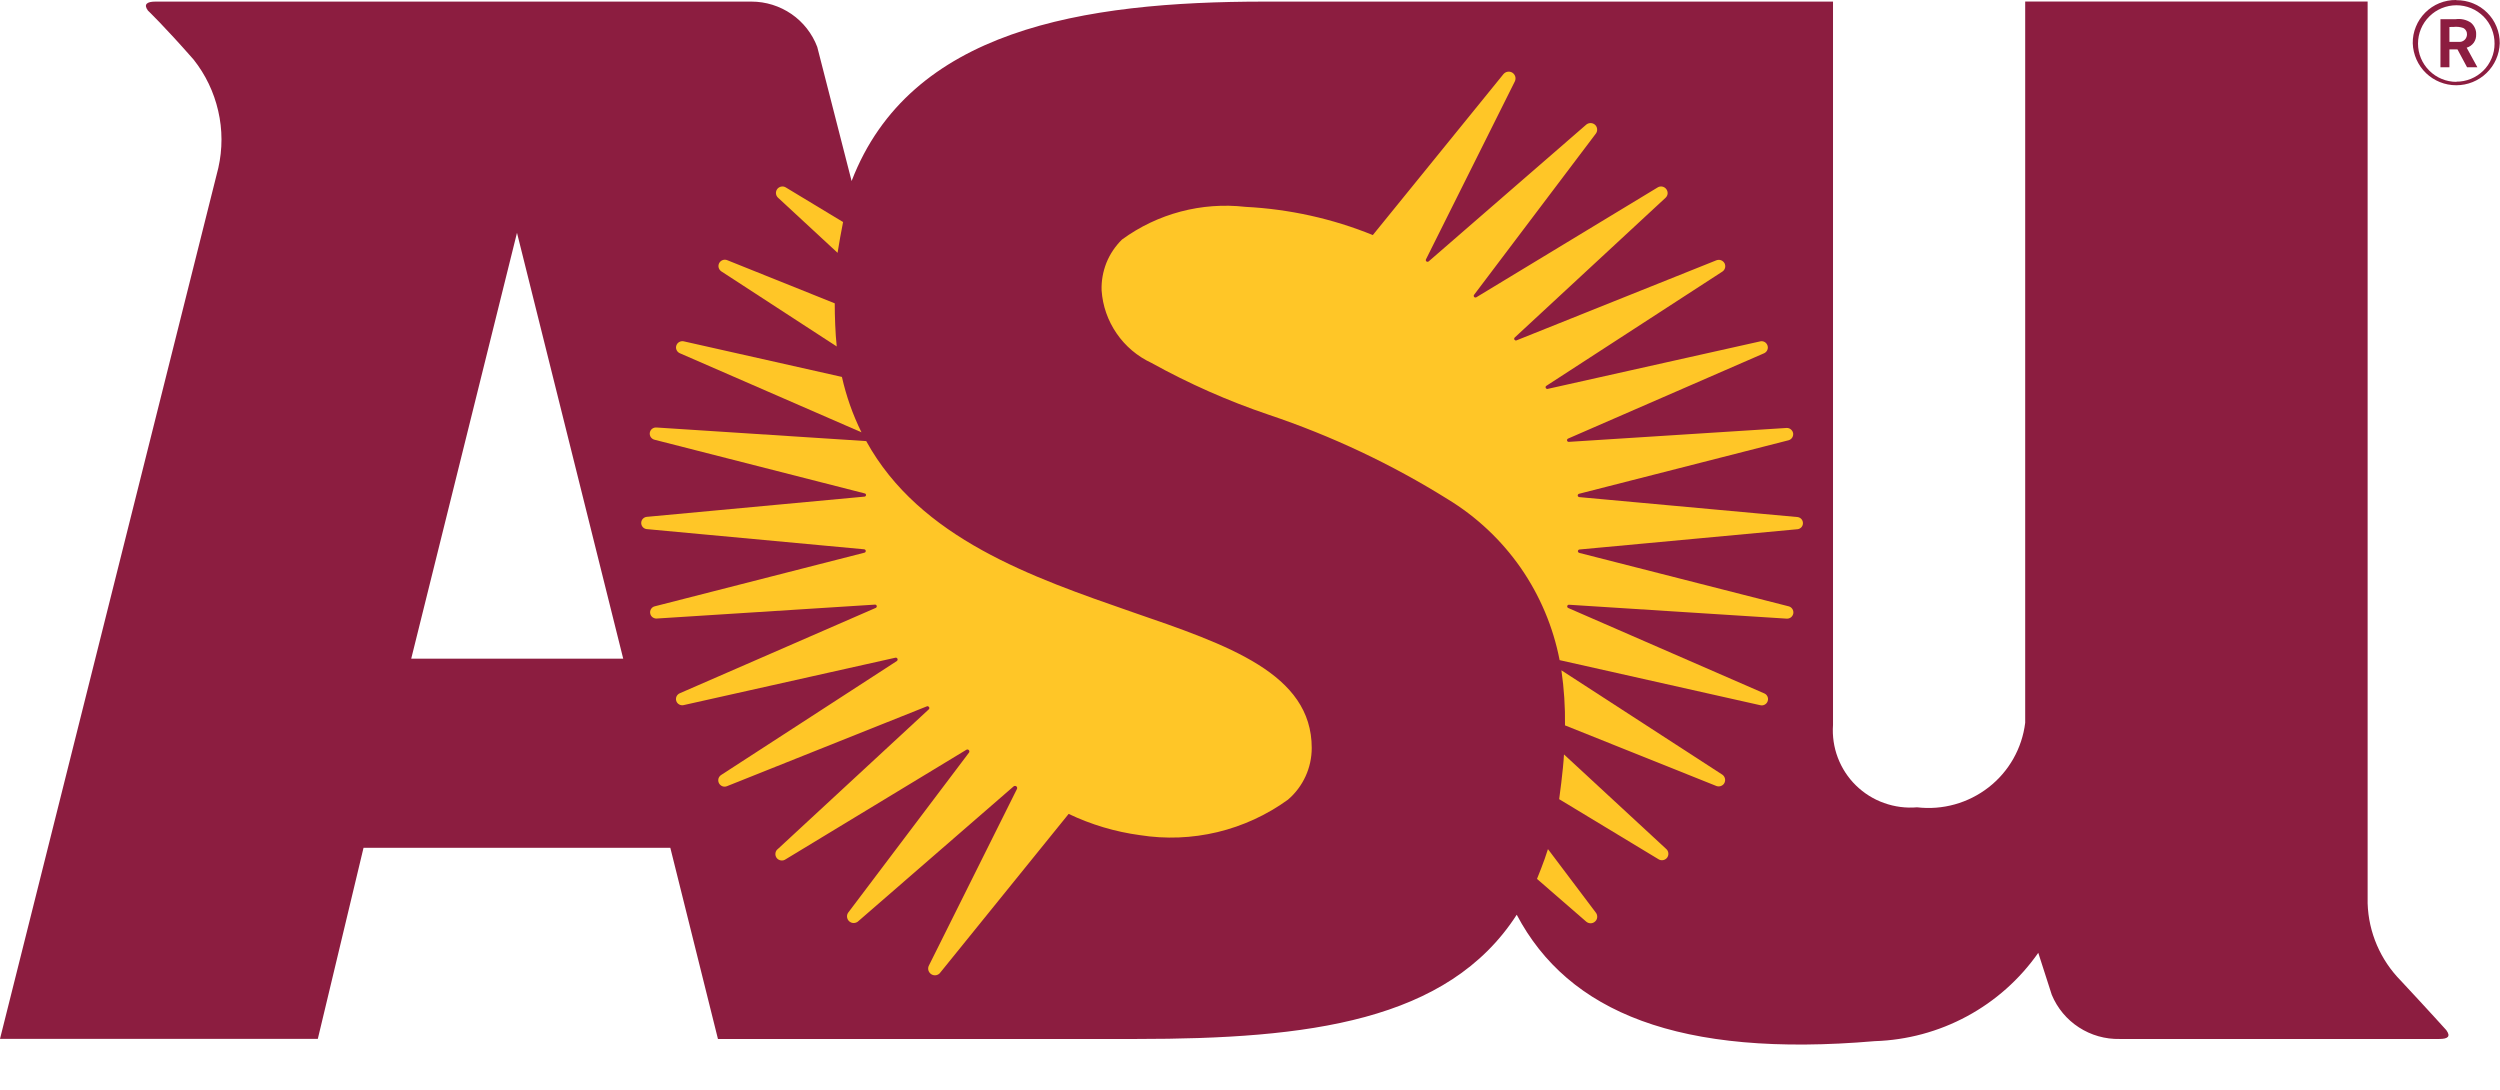 <svg preserveAspectRatio="none" width="100%" height="100%" overflow="visible" style="display: block;" viewBox="0 0 39 17" fill="none" xmlns="http://www.w3.org/2000/svg">
<g id="Group 859">
<path id="Path 561" d="M38.164 16.072C38.164 16.072 37.898 15.776 37.455 15.301C37.135 14.977 36.949 14.546 36.935 14.092V0.024H31.593V11.276C31.544 11.674 31.339 12.036 31.023 12.282C30.706 12.529 30.305 12.641 29.906 12.594C29.732 12.609 29.556 12.586 29.392 12.527C29.227 12.469 29.078 12.375 28.953 12.253C28.828 12.131 28.732 11.983 28.67 11.82C28.608 11.657 28.583 11.483 28.595 11.309V0.025H23.395C23.395 0.025 21.223 0.025 19.729 0.025C16.882 0.025 14.194 0.462 13.285 2.824L12.749 0.732C12.67 0.524 12.53 0.345 12.347 0.219C12.163 0.093 11.946 0.025 11.723 0.025H2.424C2.289 0.025 2.238 0.069 2.307 0.164C2.307 0.164 2.559 0.404 3.019 0.928C3.206 1.163 3.337 1.437 3.404 1.73C3.472 2.022 3.472 2.326 3.406 2.619L0 16.206H4.958L5.671 13.226H10.457L11.2 16.208H17.728C20.407 16.208 22.587 15.937 23.661 14.27C24.464 15.791 26.194 16.504 29.246 16.242C29.75 16.226 30.242 16.093 30.685 15.854C31.128 15.615 31.509 15.276 31.797 14.864L32.008 15.52C32.095 15.728 32.242 15.905 32.431 16.027C32.62 16.15 32.842 16.213 33.068 16.208H38.053C38.189 16.208 38.233 16.168 38.164 16.073M6.415 10.275L8.065 3.632L9.722 10.275H6.415Z" fill="#8C1D40"/>
<path id="Path 562" d="M38.321 1.277C38.162 1.277 38.009 1.214 37.897 1.102C37.784 0.99 37.721 0.838 37.721 0.68C37.721 0.521 37.784 0.369 37.897 0.257C38.009 0.145 38.162 0.082 38.321 0.082C38.399 0.082 38.477 0.098 38.55 0.128C38.623 0.158 38.688 0.203 38.744 0.258C38.799 0.314 38.843 0.38 38.872 0.453C38.901 0.526 38.916 0.604 38.915 0.682C38.915 0.76 38.9 0.838 38.869 0.91C38.839 0.982 38.795 1.048 38.739 1.103C38.683 1.158 38.617 1.201 38.544 1.231C38.472 1.26 38.394 1.275 38.316 1.274M38.316 5.06425e-05C38.226 -0.001 38.138 0.016 38.055 0.049C37.972 0.083 37.897 0.133 37.834 0.196C37.771 0.259 37.721 0.334 37.688 0.416C37.654 0.499 37.637 0.587 37.639 0.676C37.645 0.852 37.719 1.018 37.845 1.14C37.972 1.262 38.141 1.33 38.317 1.33C38.494 1.33 38.663 1.262 38.789 1.14C38.916 1.018 38.99 0.852 38.996 0.676C38.997 0.587 38.98 0.499 38.946 0.417C38.913 0.335 38.863 0.26 38.8 0.198C38.737 0.135 38.662 0.085 38.579 0.052C38.497 0.019 38.408 0.002 38.319 0.003M38.071 0.299H38.311C38.393 0.288 38.476 0.307 38.545 0.353C38.572 0.376 38.594 0.404 38.608 0.436C38.623 0.468 38.63 0.503 38.628 0.538C38.63 0.584 38.617 0.629 38.59 0.667C38.563 0.704 38.524 0.731 38.48 0.744L38.647 1.049H38.486L38.337 0.771H38.211V1.049H38.071V0.299ZM38.211 0.421V0.653H38.26C38.308 0.653 38.326 0.653 38.353 0.653C38.369 0.655 38.386 0.654 38.402 0.649C38.418 0.644 38.433 0.636 38.445 0.625C38.458 0.614 38.468 0.6 38.474 0.585C38.481 0.57 38.485 0.554 38.485 0.537C38.486 0.516 38.481 0.496 38.47 0.478C38.46 0.46 38.444 0.445 38.425 0.436C38.378 0.42 38.327 0.414 38.277 0.42L38.211 0.421Z" fill="#8C1D40"/>
<path id="Path 563" d="M13.152 3.464C13.123 3.612 13.087 3.806 13.066 3.944L12.136 3.083C12.118 3.066 12.107 3.043 12.105 3.018C12.103 2.993 12.11 2.969 12.125 2.949C12.14 2.929 12.162 2.916 12.186 2.911C12.21 2.906 12.236 2.91 12.257 2.923L13.152 3.464Z" fill="#FFC627"/>
<path id="Path 564" d="M13.022 4.732C13.022 4.932 13.031 5.201 13.053 5.405L11.252 4.233C11.232 4.219 11.217 4.198 11.211 4.175C11.205 4.151 11.208 4.126 11.219 4.105C11.231 4.083 11.249 4.067 11.272 4.058C11.295 4.049 11.32 4.049 11.343 4.058L13.022 4.732Z" fill="#FFC627"/>
<path id="Path 565" d="M13.439 6.744C13.303 6.469 13.201 6.179 13.134 5.88L10.663 5.324C10.64 5.32 10.615 5.324 10.595 5.336C10.574 5.348 10.558 5.367 10.551 5.39C10.543 5.412 10.544 5.437 10.554 5.459C10.563 5.481 10.581 5.499 10.602 5.509L13.439 6.744Z" fill="#FFC627"/>
<path id="Path 566" d="M13.513 6.881C14.349 8.403 16.113 9.009 17.66 9.547C19.167 10.065 20.463 10.509 20.463 11.668C20.463 11.821 20.43 11.973 20.366 12.112C20.302 12.251 20.209 12.375 20.092 12.475C19.762 12.714 19.388 12.886 18.992 12.981C18.595 13.076 18.184 13.092 17.781 13.028C17.396 12.976 17.022 12.864 16.671 12.697L14.671 15.169C14.656 15.192 14.632 15.207 14.605 15.213C14.579 15.218 14.551 15.213 14.528 15.198C14.505 15.183 14.489 15.16 14.482 15.134C14.476 15.107 14.48 15.08 14.494 15.056L15.864 12.309C15.868 12.302 15.869 12.294 15.867 12.286C15.866 12.278 15.861 12.272 15.855 12.267C15.849 12.262 15.841 12.26 15.834 12.26C15.826 12.26 15.818 12.263 15.812 12.268L13.38 14.379C13.36 14.393 13.336 14.4 13.311 14.399C13.287 14.398 13.264 14.387 13.246 14.371C13.228 14.354 13.217 14.331 13.214 14.307C13.211 14.283 13.217 14.258 13.231 14.238L15.116 11.741C15.121 11.736 15.123 11.729 15.122 11.721C15.122 11.714 15.119 11.707 15.114 11.702C15.11 11.697 15.103 11.694 15.096 11.692C15.089 11.691 15.082 11.693 15.076 11.696L12.258 13.404C12.247 13.412 12.235 13.417 12.222 13.421C12.209 13.424 12.196 13.425 12.183 13.423C12.156 13.419 12.132 13.405 12.116 13.384C12.1 13.363 12.093 13.336 12.097 13.309C12.1 13.283 12.114 13.259 12.136 13.243L14.489 11.066C14.494 11.061 14.497 11.055 14.498 11.049C14.498 11.042 14.497 11.036 14.493 11.03C14.489 11.025 14.484 11.021 14.478 11.018C14.472 11.016 14.465 11.016 14.459 11.019L11.342 12.264C11.319 12.274 11.293 12.274 11.27 12.266C11.247 12.257 11.227 12.24 11.216 12.218C11.204 12.196 11.202 12.171 11.208 12.146C11.215 12.123 11.23 12.102 11.251 12.089L13.991 10.312C13.996 10.308 14 10.302 14.002 10.296C14.004 10.29 14.003 10.283 14.001 10.277C13.998 10.271 13.993 10.266 13.988 10.263C13.982 10.259 13.975 10.258 13.969 10.26L10.663 11C10.639 11.005 10.615 11.001 10.594 10.989C10.573 10.977 10.557 10.958 10.55 10.935C10.542 10.912 10.544 10.887 10.553 10.866C10.563 10.844 10.58 10.826 10.602 10.816L13.662 9.483C13.668 9.48 13.672 9.476 13.675 9.47C13.678 9.465 13.679 9.458 13.677 9.452C13.676 9.446 13.672 9.441 13.667 9.437C13.662 9.433 13.655 9.431 13.649 9.432L10.246 9.649C10.222 9.651 10.198 9.643 10.178 9.628C10.159 9.613 10.146 9.591 10.143 9.567C10.139 9.543 10.144 9.519 10.158 9.498C10.171 9.478 10.192 9.463 10.216 9.458L13.485 8.622C13.491 8.62 13.497 8.617 13.501 8.612C13.504 8.607 13.506 8.6 13.506 8.594C13.505 8.588 13.503 8.582 13.498 8.577C13.494 8.573 13.488 8.57 13.481 8.569L10.088 8.254C10.064 8.251 10.043 8.24 10.027 8.222C10.011 8.204 10.003 8.182 10.003 8.158C10.003 8.135 10.011 8.112 10.027 8.095C10.043 8.077 10.064 8.066 10.088 8.063L13.489 7.747C13.495 7.746 13.501 7.743 13.504 7.738C13.508 7.733 13.51 7.728 13.51 7.722C13.51 7.716 13.508 7.71 13.504 7.706C13.501 7.701 13.495 7.698 13.489 7.697L10.211 6.86C10.187 6.854 10.166 6.839 10.152 6.819C10.139 6.799 10.133 6.774 10.137 6.75C10.141 6.726 10.154 6.704 10.173 6.689C10.193 6.674 10.217 6.667 10.241 6.669L13.513 6.881Z" fill="#FFC627"/>
<path id="Path 567" d="M23.977 13.711C23.977 13.711 24.09 13.438 24.148 13.246L24.898 14.241C24.912 14.261 24.919 14.286 24.916 14.311C24.914 14.335 24.903 14.358 24.884 14.375C24.866 14.392 24.843 14.402 24.818 14.403C24.793 14.404 24.769 14.396 24.749 14.381L23.977 13.711Z" fill="#FFC627"/>
<path id="Path 568" d="M24.323 12.467C24.323 12.467 24.386 12.016 24.398 11.769L25.992 13.243C26.011 13.259 26.024 13.283 26.026 13.308C26.029 13.334 26.022 13.359 26.007 13.38C25.991 13.4 25.969 13.414 25.944 13.418C25.918 13.423 25.892 13.417 25.871 13.403L24.323 12.467Z" fill="#FFC627"/>
<path id="Path 569" d="M24.414 11.316C24.418 11.029 24.399 10.741 24.358 10.457L26.869 12.085C26.889 12.099 26.903 12.12 26.909 12.144C26.915 12.167 26.912 12.192 26.901 12.214C26.89 12.236 26.871 12.252 26.848 12.261C26.825 12.27 26.8 12.27 26.777 12.262L24.414 11.316Z" fill="#FFC627"/>
<path id="Path 570" d="M24.33 10.298C24.23 9.781 24.023 9.291 23.723 8.858C23.421 8.425 23.033 8.06 22.582 7.786C21.707 7.24 20.771 6.799 19.792 6.47C19.159 6.256 18.547 5.985 17.962 5.661C17.743 5.559 17.555 5.4 17.419 5.201C17.282 5.002 17.201 4.771 17.185 4.53C17.18 4.383 17.206 4.237 17.26 4.1C17.315 3.964 17.398 3.84 17.503 3.737C18.058 3.331 18.747 3.149 19.43 3.227C20.113 3.262 20.784 3.41 21.416 3.667L23.454 1.156C23.471 1.136 23.494 1.123 23.52 1.119C23.545 1.115 23.571 1.12 23.593 1.134C23.615 1.148 23.631 1.17 23.638 1.194C23.645 1.219 23.643 1.246 23.632 1.269L22.245 4.046C22.243 4.051 22.242 4.058 22.243 4.064C22.245 4.069 22.248 4.075 22.253 4.079C22.258 4.082 22.264 4.084 22.27 4.084C22.276 4.084 22.282 4.082 22.287 4.078L24.748 1.942C24.768 1.927 24.792 1.919 24.817 1.92C24.842 1.921 24.866 1.931 24.884 1.948C24.902 1.965 24.913 1.988 24.915 2.012C24.918 2.037 24.911 2.062 24.897 2.082L22.995 4.6C22.992 4.604 22.99 4.61 22.99 4.616C22.991 4.622 22.993 4.628 22.997 4.633C23.001 4.637 23.007 4.64 23.013 4.641C23.019 4.642 23.025 4.641 23.03 4.638L25.861 2.923C25.882 2.91 25.908 2.906 25.933 2.911C25.957 2.916 25.979 2.93 25.994 2.95C26.009 2.97 26.017 2.995 26.015 3.02C26.013 3.045 26.001 3.068 25.983 3.085L23.629 5.266C23.625 5.27 23.622 5.276 23.621 5.282C23.621 5.288 23.622 5.294 23.625 5.299C23.629 5.304 23.634 5.308 23.639 5.31C23.645 5.312 23.651 5.312 23.657 5.31L26.777 4.06C26.8 4.052 26.826 4.051 26.849 4.06C26.872 4.069 26.891 4.086 26.903 4.107C26.914 4.129 26.917 4.155 26.911 4.178C26.905 4.202 26.89 4.223 26.869 4.237L24.123 6.019C24.118 6.022 24.114 6.027 24.112 6.033C24.111 6.039 24.111 6.045 24.113 6.051C24.116 6.057 24.12 6.061 24.125 6.064C24.131 6.067 24.137 6.068 24.143 6.067L27.461 5.325C27.484 5.32 27.509 5.324 27.53 5.336C27.55 5.348 27.566 5.368 27.573 5.39C27.581 5.413 27.58 5.438 27.57 5.46C27.561 5.482 27.544 5.499 27.522 5.51L24.462 6.842C24.456 6.845 24.451 6.849 24.448 6.855C24.445 6.861 24.445 6.867 24.446 6.873C24.448 6.879 24.451 6.885 24.456 6.888C24.462 6.892 24.468 6.894 24.474 6.893L27.872 6.676C27.896 6.675 27.919 6.683 27.938 6.699C27.956 6.714 27.969 6.735 27.973 6.759C27.976 6.782 27.971 6.807 27.958 6.827C27.945 6.847 27.925 6.862 27.902 6.868L24.633 7.703C24.627 7.704 24.622 7.708 24.618 7.713C24.614 7.718 24.612 7.724 24.612 7.731C24.613 7.737 24.616 7.743 24.62 7.747C24.625 7.752 24.631 7.755 24.637 7.755L28.029 8.065C28.055 8.065 28.079 8.075 28.098 8.093C28.116 8.111 28.126 8.136 28.126 8.161C28.126 8.187 28.116 8.211 28.098 8.229C28.079 8.247 28.055 8.257 28.029 8.257L24.64 8.572C24.634 8.572 24.628 8.575 24.623 8.58C24.619 8.584 24.616 8.59 24.615 8.597C24.615 8.603 24.617 8.609 24.621 8.614C24.625 8.62 24.63 8.623 24.636 8.625L27.905 9.459C27.928 9.465 27.948 9.48 27.961 9.5C27.974 9.521 27.979 9.545 27.976 9.568C27.972 9.592 27.959 9.614 27.941 9.629C27.922 9.644 27.899 9.652 27.875 9.651L24.477 9.434C24.471 9.433 24.465 9.435 24.459 9.439C24.454 9.443 24.451 9.448 24.449 9.454C24.448 9.46 24.448 9.467 24.451 9.472C24.454 9.478 24.459 9.482 24.465 9.485L27.525 10.818C27.547 10.828 27.564 10.846 27.573 10.867C27.583 10.889 27.584 10.914 27.576 10.937C27.569 10.96 27.553 10.979 27.532 10.991C27.512 11.003 27.487 11.007 27.464 11.002L24.33 10.298Z" fill="#FFC627"/>
</g>
</svg>
